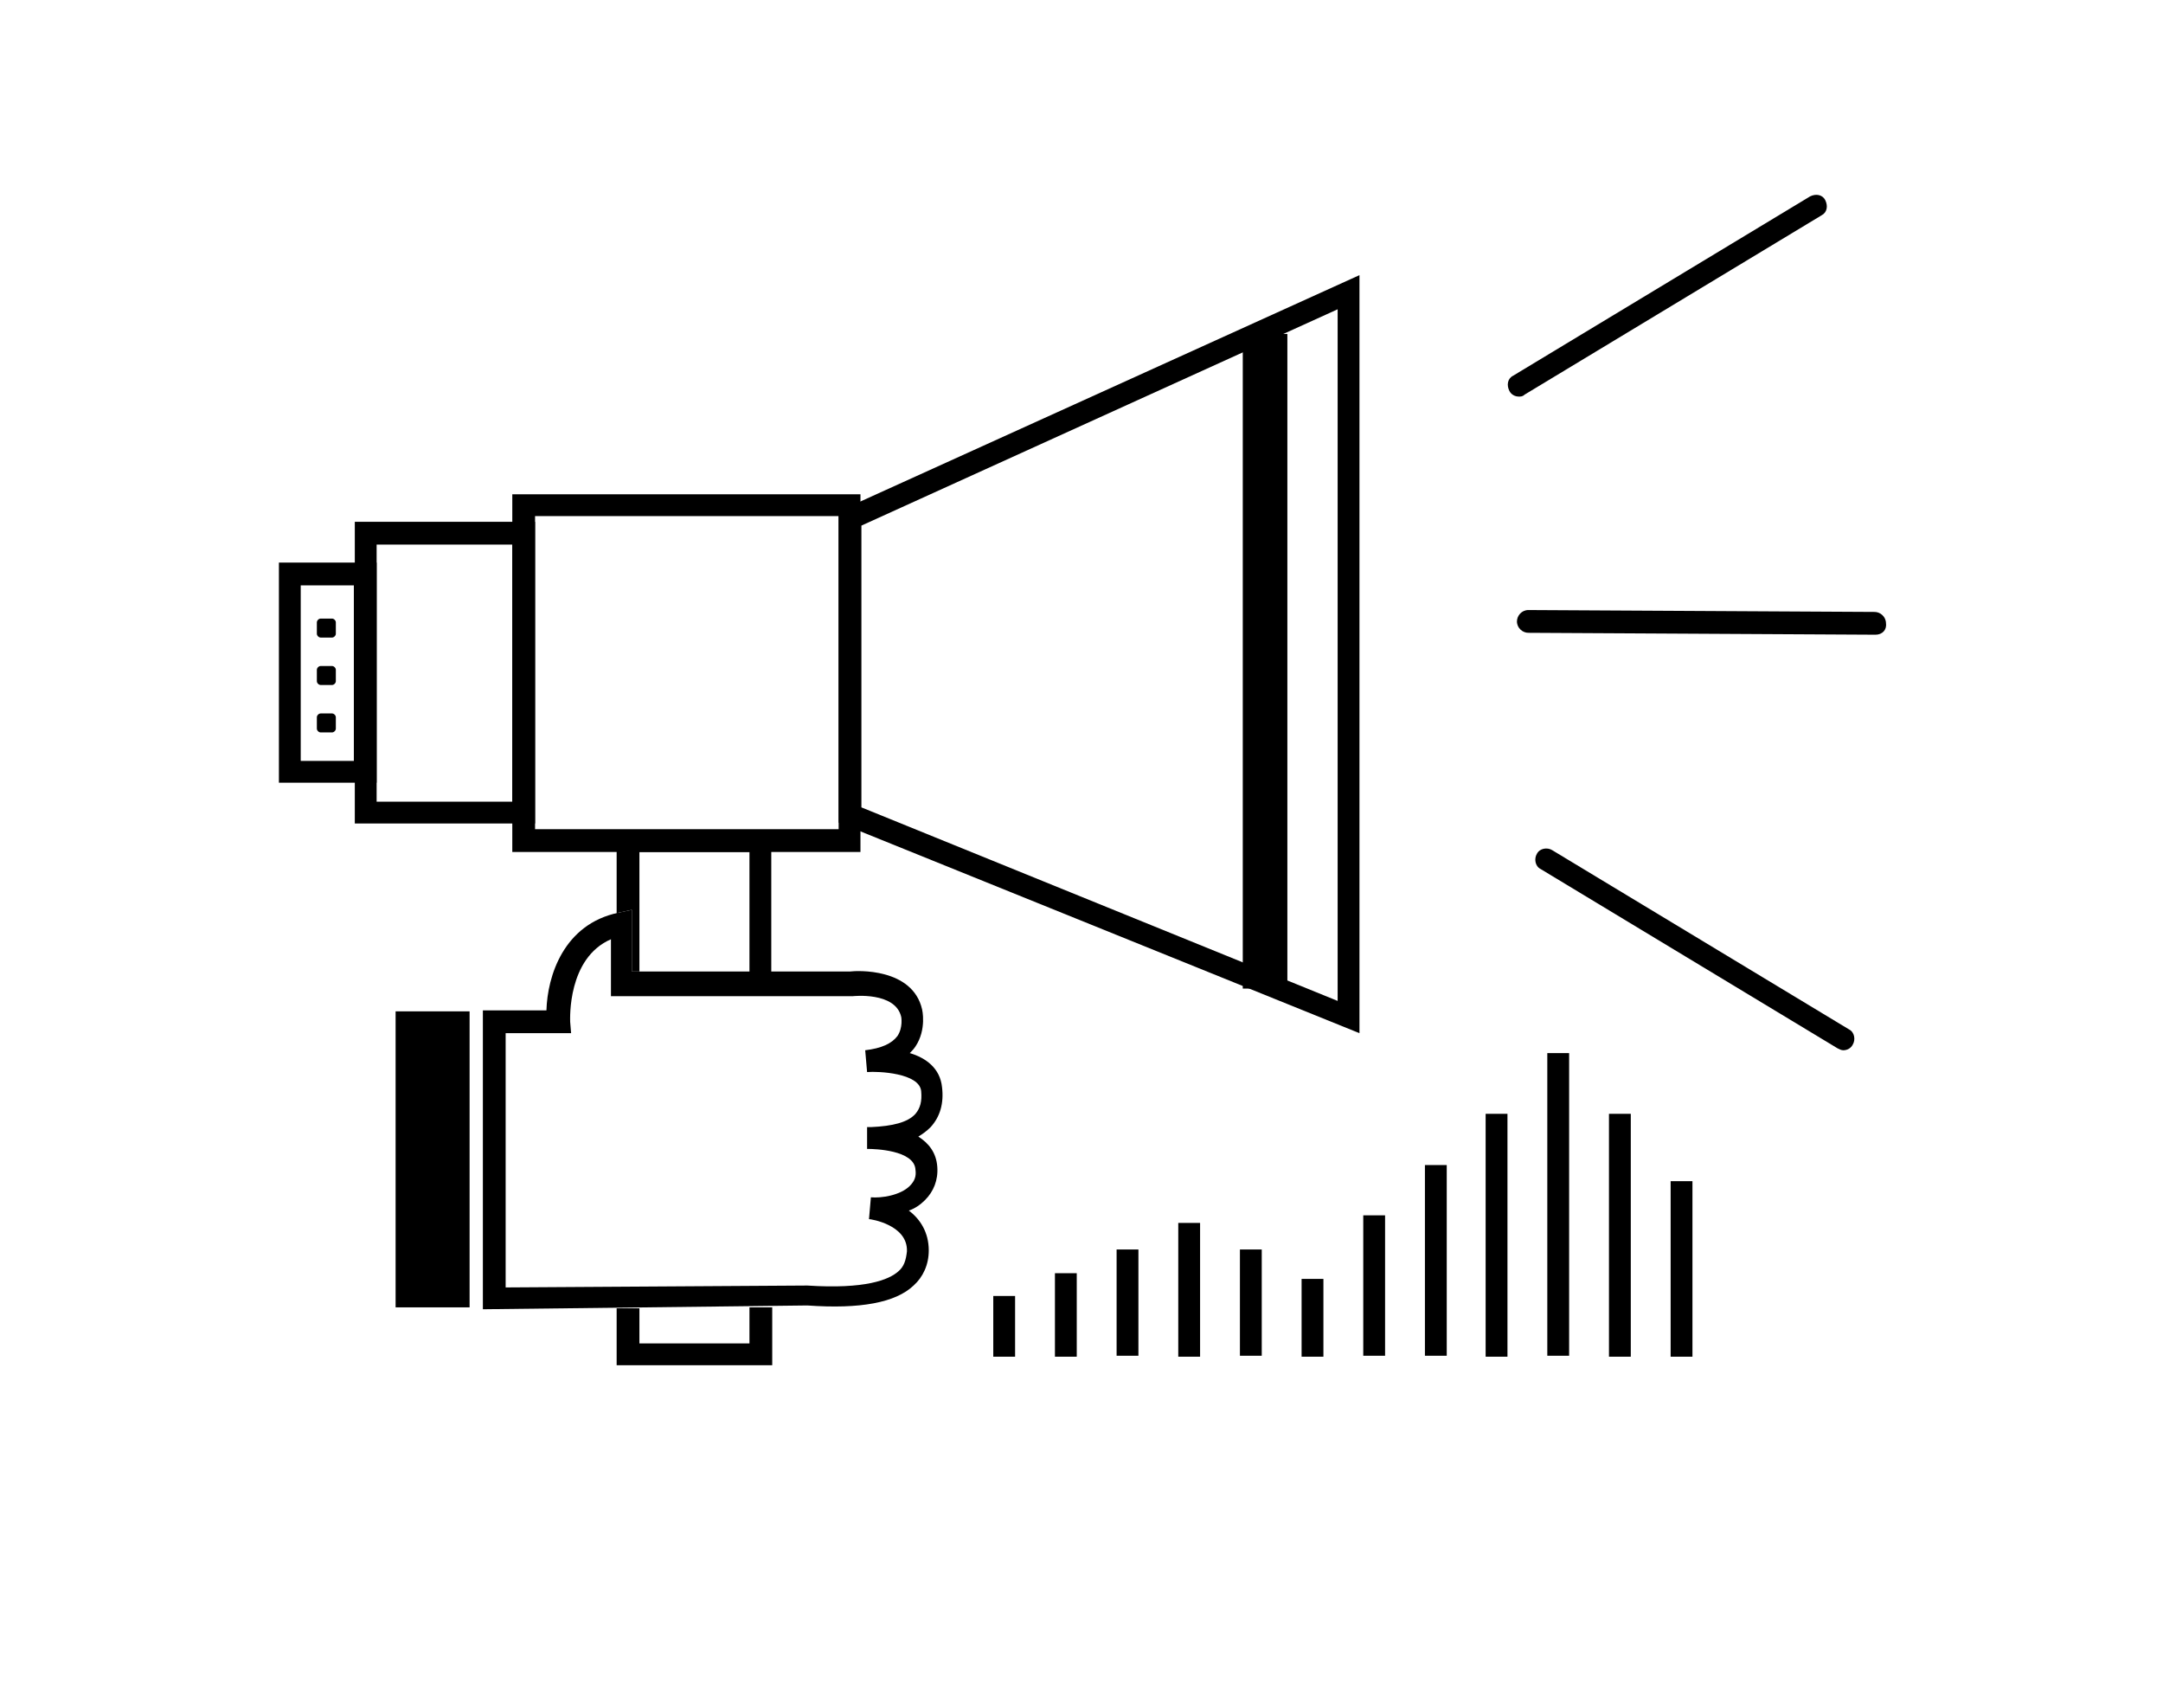 <?xml version="1.0" encoding="utf-8"?>
<!-- Generator: Adobe Illustrator 20.0.0, SVG Export Plug-In . SVG Version: 6.00 Build 0)  -->
<svg version="1.1" id="Layer_1" xmlns="http://www.w3.org/2000/svg" xmlns:xlink="http://www.w3.org/1999/xlink" x="0px" y="0px"
	 viewBox="0 0 228 180" style="enable-background:new 0 0 228 180;" xml:space="preserve">
<style type="text/css">
	.st0{fill:none;stroke:#000000;stroke-width:1.039;stroke-miterlimit:10;}
	.st1{fill:none;stroke:#000000;stroke-miterlimit:10;}
	.st2{fill:#F58220;}
	.st3{fill:none;stroke:#F58220;stroke-miterlimit:10;}
	.st4{fill:none;stroke:#000000;stroke-width:0.364;stroke-miterlimit:10;}
	.st5{fill:#FFFFFF;}
	.st6{fill:#ECF8FE;}
	.st7{fill:#27BDBE;}
	.st8{fill:#FFE06A;}
	.st9{fill:#D9D9D9;}
	.st10{fill:#999999;}
	.st11{fill:#BFBFBF;}
	.st12{fill:#FFFFFF;stroke:#000000;stroke-width:1.587;stroke-miterlimit:10;}
	.st13{fill:none;stroke:#000000;stroke-width:1.587;stroke-linecap:round;stroke-linejoin:round;stroke-miterlimit:10;}
	.st14{fill:none;stroke:#000000;stroke-width:0.832;stroke-linecap:round;stroke-linejoin:round;stroke-miterlimit:10;}
	.st15{fill:#CFCDCD;}
	.st16{fill:#C9E9E6;}
	.st17{fill:none;stroke:#000000;stroke-width:0.889;stroke-miterlimit:10;}
	.st18{fill:none;stroke:#FFFFFF;stroke-miterlimit:10;}
	.st19{fill:none;stroke:#000000;stroke-width:1.587;stroke-miterlimit:10;}
	.st20{fill:none;stroke:#000000;stroke-width:1.942;stroke-linecap:round;stroke-linejoin:round;stroke-miterlimit:10;}
	.st21{fill:#EEE809;}
	.st22{fill:#94D9F8;}
	.st23{fill:#211E1F;}
	.st24{fill:#231F20;}
	.st25{fill:#F7941F;}
	.st26{fill:#47B77B;}
	.st27{fill:#221F1F;}
	.st28{fill:#F5EB0E;}
	.st29{fill:#EBE70E;}
	.st30{fill:#4BC3C9;}
	.st31{fill:#DD1D4F;}
	.st32{fill:none;stroke:#231F20;stroke-width:0.963;stroke-linecap:round;stroke-linejoin:round;stroke-miterlimit:10;}
	.st33{fill:none;stroke:#000000;stroke-width:2;stroke-miterlimit:10;}
	.st34{fill:#E5EFF5;}
</style>
<g>
	<rect x="131" y="35.2" width="4.7" height="69"/>
	<rect x="41.7" y="106.6" width="7.8" height="31.2"/>
	<path d="M50.9,138v-31.5h6.7c0.1-3.6,1.8-9.1,7.6-10.3l1.4-0.3v6.5l23,0c0.7-0.1,6.6-0.4,7.6,4c0,0,0.5,2.1-0.7,3.9
		c-0.2,0.3-0.4,0.5-0.6,0.7c1.7,0.5,3.2,1.6,3.4,3.6c0.2,1.7-0.2,3.1-1.2,4.2c-0.4,0.4-0.8,0.7-1.3,1c1.1,0.7,1.9,1.7,2,3.2
		c0.1,1.4-0.4,2.6-1.3,3.5c-0.5,0.5-1.1,0.9-1.7,1.1c1.2,0.9,2.1,2.3,2.1,4.2c0,1.5-0.6,2.8-1.6,3.7c-1.9,1.8-5.6,2.5-11.2,2.1
		L50.9,138z M53.3,108.9v26.8l31.8-0.2c6.1,0.4,8.6-0.6,9.6-1.5c0.6-0.5,0.8-1.2,0.9-2.1c0.1-2.8-3.8-3.4-4-3.4l0.2-2.3
		c1.1,0.1,3.1-0.2,4.1-1.2c0.5-0.5,0.7-1,0.6-1.7c-0.1-2.1-4.4-2.2-5-2.2c0,0-0.1,0-0.1,0l0-2.3c0.1,0,0.2,0,0.4,0
		c2.3-0.1,3.9-0.5,4.7-1.4c0.5-0.6,0.7-1.3,0.6-2.4c-0.2-1.9-4.5-2.1-5.7-2l-0.2-2.3c1.7-0.2,2.8-0.7,3.4-1.5c0.6-0.9,0.4-2,0.4-2
		c-0.6-2.7-5.1-2.2-5.1-2.2l-0.1,0l-25.4,0V99c-4.6,2-4.3,8.4-4.3,8.7l0.1,1.2L53.3,108.9z"/>
	<path d="M56.4,86.8h-19V55h19V86.8z M39.7,84.5H54V57.4H39.7V84.5z"/>
	<path d="M39.7,82.5H29.4V59.3h10.3V82.5z M31.7,80.2h5.6V61.7h-5.6V80.2z"/>
	<path d="M143.3,108.9L88.4,86.7V53.9L143.3,29V108.9z M90.8,85.1l50.2,20.4V32.6L90.8,55.4V85.1z"/>
	<path d="M160.1,41.8c-0.4,0-0.8-0.2-1-0.6c-0.3-0.6-0.2-1.3,0.4-1.6l31.3-18.9c0.6-0.3,1.3-0.2,1.6,0.4c0.3,0.6,0.2,1.3-0.4,1.6
		l-31.3,18.9C160.5,41.8,160.3,41.8,160.1,41.8z"/>
	<path d="M197.7,66.9C197.7,66.9,197.7,66.9,197.7,66.9l-36.6-0.2c-0.6,0-1.2-0.5-1.2-1.2c0-0.6,0.5-1.2,1.2-1.2c0,0,0,0,0,0
		l36.5,0.2c0.6,0,1.2,0.5,1.2,1.2C198.9,66.4,198.4,66.9,197.7,66.9z"/>
	<path d="M194.3,110.7c-0.2,0-0.4-0.1-0.6-0.2l-31.3-18.9c-0.6-0.3-0.7-1.1-0.4-1.6c0.3-0.6,1.1-0.7,1.6-0.4l31.3,18.9
		c0.6,0.3,0.7,1.1,0.4,1.6C195.1,110.5,194.7,110.7,194.3,110.7z"/>
	<g>
		<path d="M33.4,66.8v-1.2c0-0.2,0.2-0.4,0.4-0.4H35c0.2,0,0.4,0.2,0.4,0.4v1.2c0,0.2-0.2,0.4-0.4,0.4h-1.2
			C33.6,67.2,33.4,67,33.4,66.8z"/>
		<path d="M33.4,71.8v-1.2c0-0.2,0.2-0.4,0.4-0.4H35c0.2,0,0.4,0.2,0.4,0.4v1.2c0,0.2-0.2,0.4-0.4,0.4h-1.2
			C33.6,72.2,33.4,72,33.4,71.8z"/>
		<path d="M33.4,76.8v-1.2c0-0.2,0.2-0.4,0.4-0.4H35c0.2,0,0.4,0.2,0.4,0.4v1.2c0,0.2-0.2,0.4-0.4,0.4h-1.2
			C33.6,77.2,33.4,77,33.4,76.8z"/>
	</g>
	<path d="M90.8,89.8H54V52.1h36.7V89.8z M56.4,87.4h32v-33h-32V87.4z"/>
	<g>
		<rect x="104.7" y="136.6" width="2.3" height="6.4"/>
		<rect x="111.2" y="134.2" width="2.3" height="8.8"/>
		<rect x="117.7" y="131.7" width="2.3" height="11.2"/>
		<rect x="124.2" y="128.9" width="2.3" height="14.1"/>
		<rect x="130.7" y="131.7" width="2.3" height="11.2"/>
		<rect x="137.2" y="134.8" width="2.3" height="8.2"/>
		<rect x="143.7" y="128.1" width="2.3" height="14.8"/>
		<rect x="150.2" y="122.8" width="2.3" height="20.1"/>
		<rect x="156.6" y="117.4" width="2.3" height="25.6"/>
		<rect x="163.1" y="111" width="2.3" height="31.9"/>
		<rect x="169.6" y="117.4" width="2.3" height="25.6"/>
		<rect x="176.1" y="124.5" width="2.3" height="18.5"/>
	</g>
	<path d="M65.2,96.2l1.4-0.3v6.5l0.8,0V89.8H79v12.7l2.3,0v-15H65v8.9C65.1,96.3,65.1,96.2,65.2,96.2z"/>
	<polygon points="79,137.8 79,141.6 67.4,141.6 67.4,137.9 65,137.9 65,143.9 81.4,143.9 81.4,137.8 	"/>
</g>
</svg>
